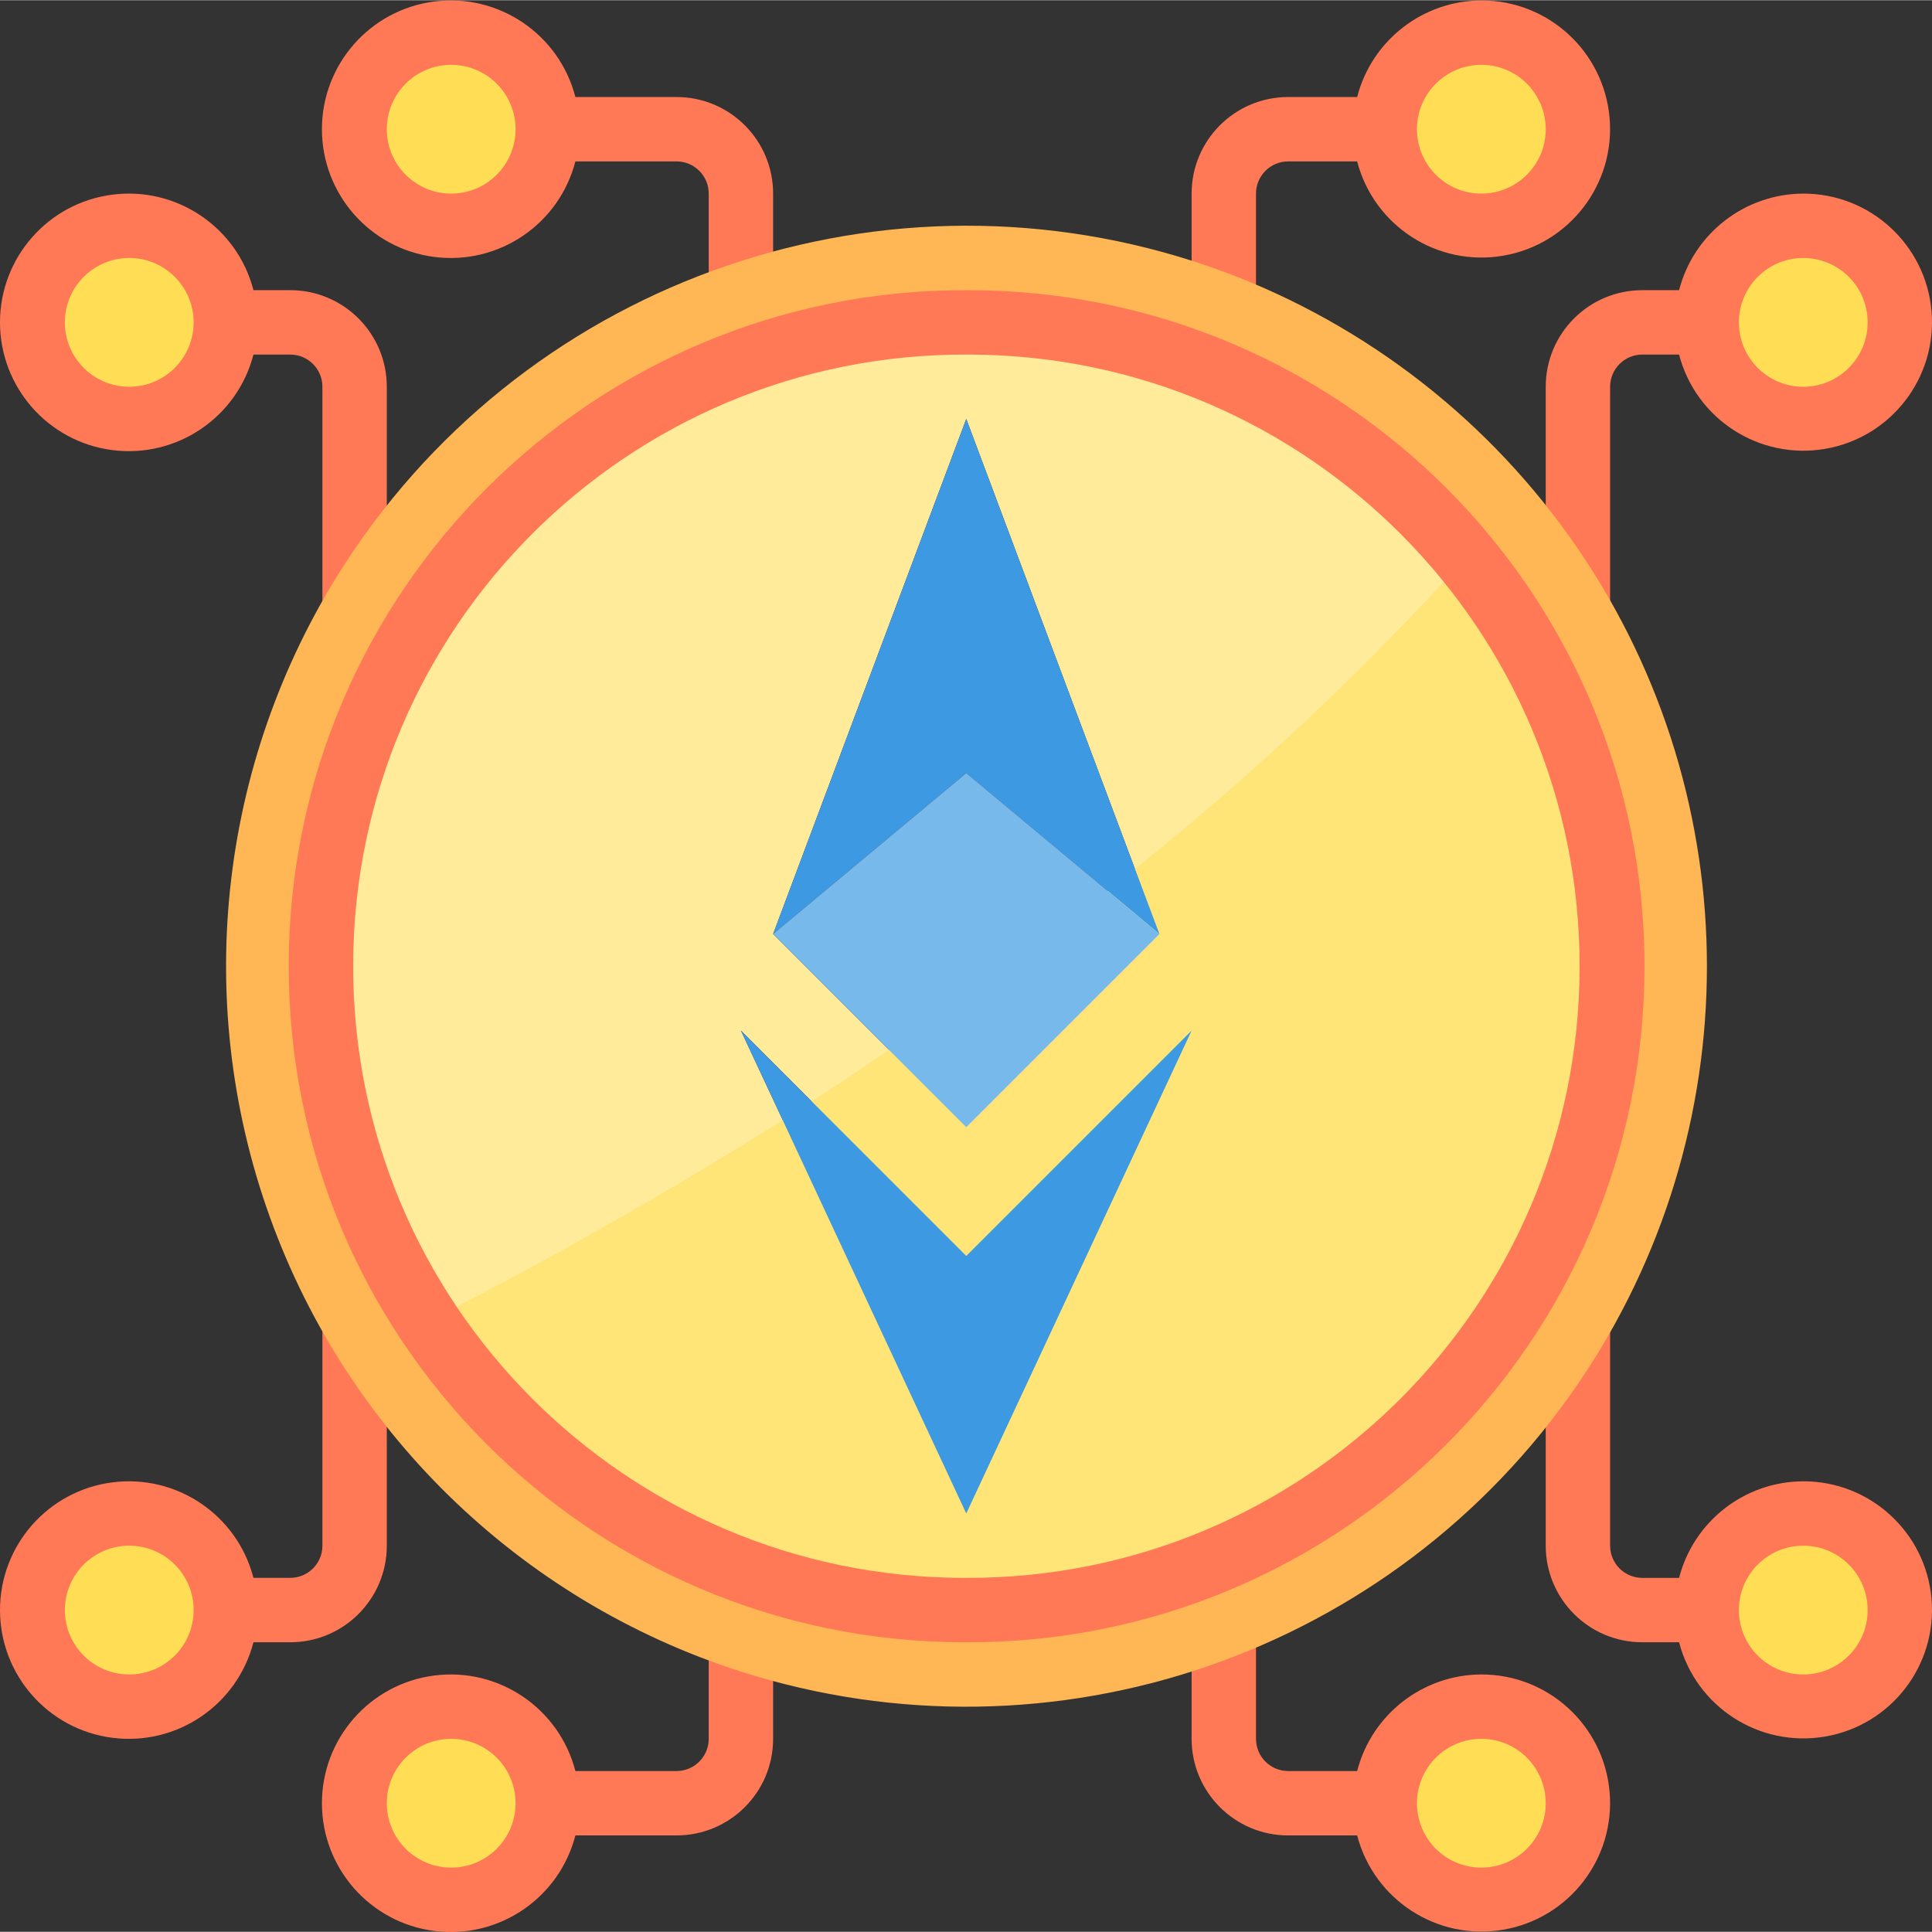 <svg height="480pt" viewBox="0 0 480.111 480" width="480pt" xmlns="http://www.w3.org/2000/svg"><rect x="0" y="0" width="480.111" height="480" fill="#333333" stroke="none"/><g fill="#ffde55"><path d="m472.121 80.055c0 13.254-10.746 24-24 24-13.258 0-24-10.746-24-24 0-13.254 10.742-24 24-24 13.254 0 24 10.746 24 24zm0 0"/><path d="m392.121 32.055c0 13.254-10.746 24-24 24-13.258 0-24-10.746-24-24 0-13.254 10.742-24 24-24 13.254 0 24 10.746 24 24zm0 0"/><path d="m56.121 80.055c0 13.254-10.746 24-24 24-13.258 0-24-10.746-24-24 0-13.254 10.742-24 24-24 13.254 0 24 10.746 24 24zm0 0"/><path d="m136.121 32.055c0 13.254-10.746 24-24 24-13.258 0-24-10.746-24-24 0-13.254 10.742-24 24-24 13.254 0 24 10.746 24 24zm0 0"/><path d="m472.121 400.055c0 13.254-10.746 24-24 24-13.258 0-24-10.746-24-24 0-13.254 10.742-24 24-24 13.254 0 24 10.746 24 24zm0 0"/><path d="m392.121 448.055c0 13.254-10.746 24-24 24-13.258 0-24-10.746-24-24 0-13.254 10.742-24 24-24 13.254 0 24 10.746 24 24zm0 0"/><path d="m56.121 400.055c0 13.254-10.746 24-24 24-13.258 0-24-10.746-24-24 0-13.254 10.742-24 24-24 13.254 0 24 10.746 24 24zm0 0"/><path d="m136.121 448.055c0 13.254-10.746 24-24 24-13.258 0-24-10.746-24-24 0-13.254 10.742-24 24-24 13.254 0 24 10.746 24 24zm0 0"/></g><path d="m72.121 72.055h-9.137c-4.027-15.602-19.031-25.773-35.016-23.742-15.988 2.027-27.969 15.629-27.969 31.742 0 16.113 11.98 29.715 27.969 31.746 15.984 2.031 30.988-8.145 35.016-23.746h9.137c4.418 0 8 3.582 8 8v64.402h16v-64.402c0-13.254-10.746-24-24-24zm-40 24c-8.836 0-16-7.164-16-16 0-8.836 7.164-16 16-16 8.836 0 16 7.164 16 16 0 8.836-7.164 16-16 16zm0 0" fill="#ff7956"/><path d="m168.121 24.055h-25.137c-4.027-15.602-19.031-25.773-35.016-23.742-15.988 2.027-27.969 15.629-27.969 31.742 0 16.113 11.98 29.715 27.969 31.746 15.984 2.031 30.988-8.145 35.016-23.746h25.137c4.418 0 8 3.582 8 8v24.723h16v-24.723c0-13.254-10.746-24-24-24zm-56 24c-8.836 0-16-7.164-16-16 0-8.836 7.164-16 16-16 8.836 0 16 7.164 16 16 0 8.836-7.164 16-16 16zm0 0" fill="#ff7956"/><path d="m368.121.055c-14.547.055-27.227 9.914-30.863 24h-17.137c-13.258 0-24 10.746-24 24v27.441h16v-27.441c0-4.418 3.582-8 8-8h17.137c4.184 16.062 19.973 26.242 36.328 23.426 16.355-2.816 27.832-17.688 26.406-34.223-1.426-16.535-15.273-29.227-31.871-29.203zm0 48c-8.836 0-16-7.164-16-16 0-8.836 7.164-16 16-16 8.836 0 16 7.164 16 16 0 8.836-7.164 16-16 16zm0 0" fill="#ff7956"/><path d="m448.121 48.055c-14.547.055-27.227 9.914-30.863 24h-9.137c-13.258 0-24 10.746-24 24v64.32h16v-64.32c0-4.418 3.582-8 8-8h9.137c4.184 16.062 19.973 26.242 36.328 23.426 16.355-2.816 27.832-17.688 26.406-34.223-1.426-16.535-15.273-29.227-31.871-29.203zm0 48c-8.836 0-16-7.164-16-16 0-8.836 7.164-16 16-16 8.836 0 16 7.164 16 16 0 8.836-7.164 16-16 16zm0 0" fill="#ff7956"/><path d="m176.121 399.336v32.719c0 4.418-3.582 8-8 8h-25.137c-4.027-15.602-19.031-25.773-35.016-23.742-15.988 2.027-27.969 15.629-27.969 31.742 0 16.113 11.98 29.715 27.969 31.746 15.984 2.031 30.988-8.145 35.016-23.746h25.137c13.254 0 24-10.746 24-24v-32.719zm-64 64.719c-8.836 0-16-7.164-16-16 0-8.836 7.164-16 16-16 8.836 0 16 7.164 16 16 0 8.836-7.164 16-16 16zm0 0" fill="#ff7956"/><path d="m368.121 416.055c-14.547.055-27.227 9.914-30.863 24h-17.137c-4.418 0-8-3.582-8-8v-35.438h-16v35.438c0 13.254 10.742 24 24 24h17.137c4.184 16.062 19.973 26.242 36.328 23.426 16.355-2.816 27.832-17.688 26.406-34.223-1.426-16.535-15.273-29.227-31.871-29.203zm0 48c-8.836 0-16-7.164-16-16 0-8.836 7.164-16 16-16 8.836 0 16 7.164 16 16 0 8.836-7.164 16-16 16zm0 0" fill="#ff7956"/><path d="m448.121 368.055c-14.547.055-27.227 9.914-30.863 24h-9.137c-4.418 0-8-3.582-8-8v-64.32h-16v64.32c0 13.254 10.742 24 24 24h9.137c4.184 16.062 19.973 26.242 36.328 23.426 16.355-2.816 27.832-17.688 26.406-34.223-1.426-16.535-15.273-29.227-31.871-29.203zm0 48c-8.836 0-16-7.164-16-16 0-8.836 7.164-16 16-16 8.836 0 16 7.164 16 16 0 8.836-7.164 16-16 16zm0 0" fill="#ff7956"/><path d="m80.121 327.656v56.398c0 4.418-3.582 8-8 8h-9.137c-4.027-15.602-19.031-25.773-35.016-23.742-15.988 2.027-27.969 15.629-27.969 31.742 0 16.113 11.98 29.715 27.969 31.746 15.984 2.031 30.988-8.145 35.016-23.746h9.137c13.254 0 24-10.746 24-24v-56.398zm-48 88.398c-8.836 0-16-7.164-16-16 0-8.836 7.164-16 16-16 8.836 0 16 7.164 16 16 0 8.836-7.164 16-16 16zm0 0" fill="#ff7956"/><path d="m304.121 67.473c-79.293-29.301-168.352-.871-216 68.949-32.695 48-40.82 108.613-21.918 163.527 18.898 54.914 62.605 97.688 117.918 115.395 77.508 24.73 162.062-4.328 208-71.48 42.742-62.582 42.742-144.969 0-207.551-21.516-31.492-52.258-55.539-88-68.84zm96.062 173.383c-.441 88.367-72.438 159.645-160.805 159.195-88.367-.445-159.641-72.445-159.191-160.812.449-88.367 72.453-159.637 160.82-159.184 88.355.453 159.617 72.445 159.176 160.801zm0 0" fill="#ffb655"/><path d="m364.039 138.777c-49.238-60.188-134.621-76.258-202.371-38.09-67.75 38.172-98.25 119.523-72.285 192.824 25.965 73.301 100.875 117.316 177.543 104.328 76.672-12.988 132.902-79.223 133.273-156.984.215-37.203-12.574-73.309-36.16-102.078zm-123.918-34.723 41.918 111.84 6.082 16.16-48 48-48-48zm0 272-45.602-97.758-10.398-22.242 56 56 56-56zm0 0" fill="#ffeb99"/><path d="m400.199 240.855c-.352 70.492-46.793 132.445-114.355 152.555s-140.324-6.367-179.164-65.195c23.922-12.238 54.559-28.961 87.84-49.918 2.398-1.602 4.801-3.121 7.199-4.641 6.32-4.082 12.723-8.32 19.199-12.801 20.082-13.52 40.723-28.48 61.121-44.961 29.375-23.445 56.801-49.234 82-77.117 23.566 28.781 36.355 64.879 36.16 102.078zm0 0" fill="#ffe477"/><path d="m288.121 232.055-48-128-48 128 48-40zm0 0" fill="#3d9ae2"/><path d="m184.121 256.055 56 120 56-120-56 56zm0 0" fill="#3d9ae2"/><path d="m288.121 232.055-48-40-48 40 48 48zm0 0" fill="#78b9eb"/><path d="m240.215 408.055h-.895c-92.785-.234-167.809-75.645-167.574-168.426.238-92.785 75.645-167.809 168.43-167.574h.887c92.785.223 167.824 75.617 167.602 168.402-.223 92.781-75.617 167.82-168.398 167.598zm-.055-320c-83.949-.219-152.18 67.652-152.398 151.602-.223 83.945 67.652 152.18 151.598 152.398h.801c83.945.211 152.168-67.672 152.379-151.617.211-83.949-67.672-152.172-151.621-152.383zm0 0" fill="#ff7956"/></svg>